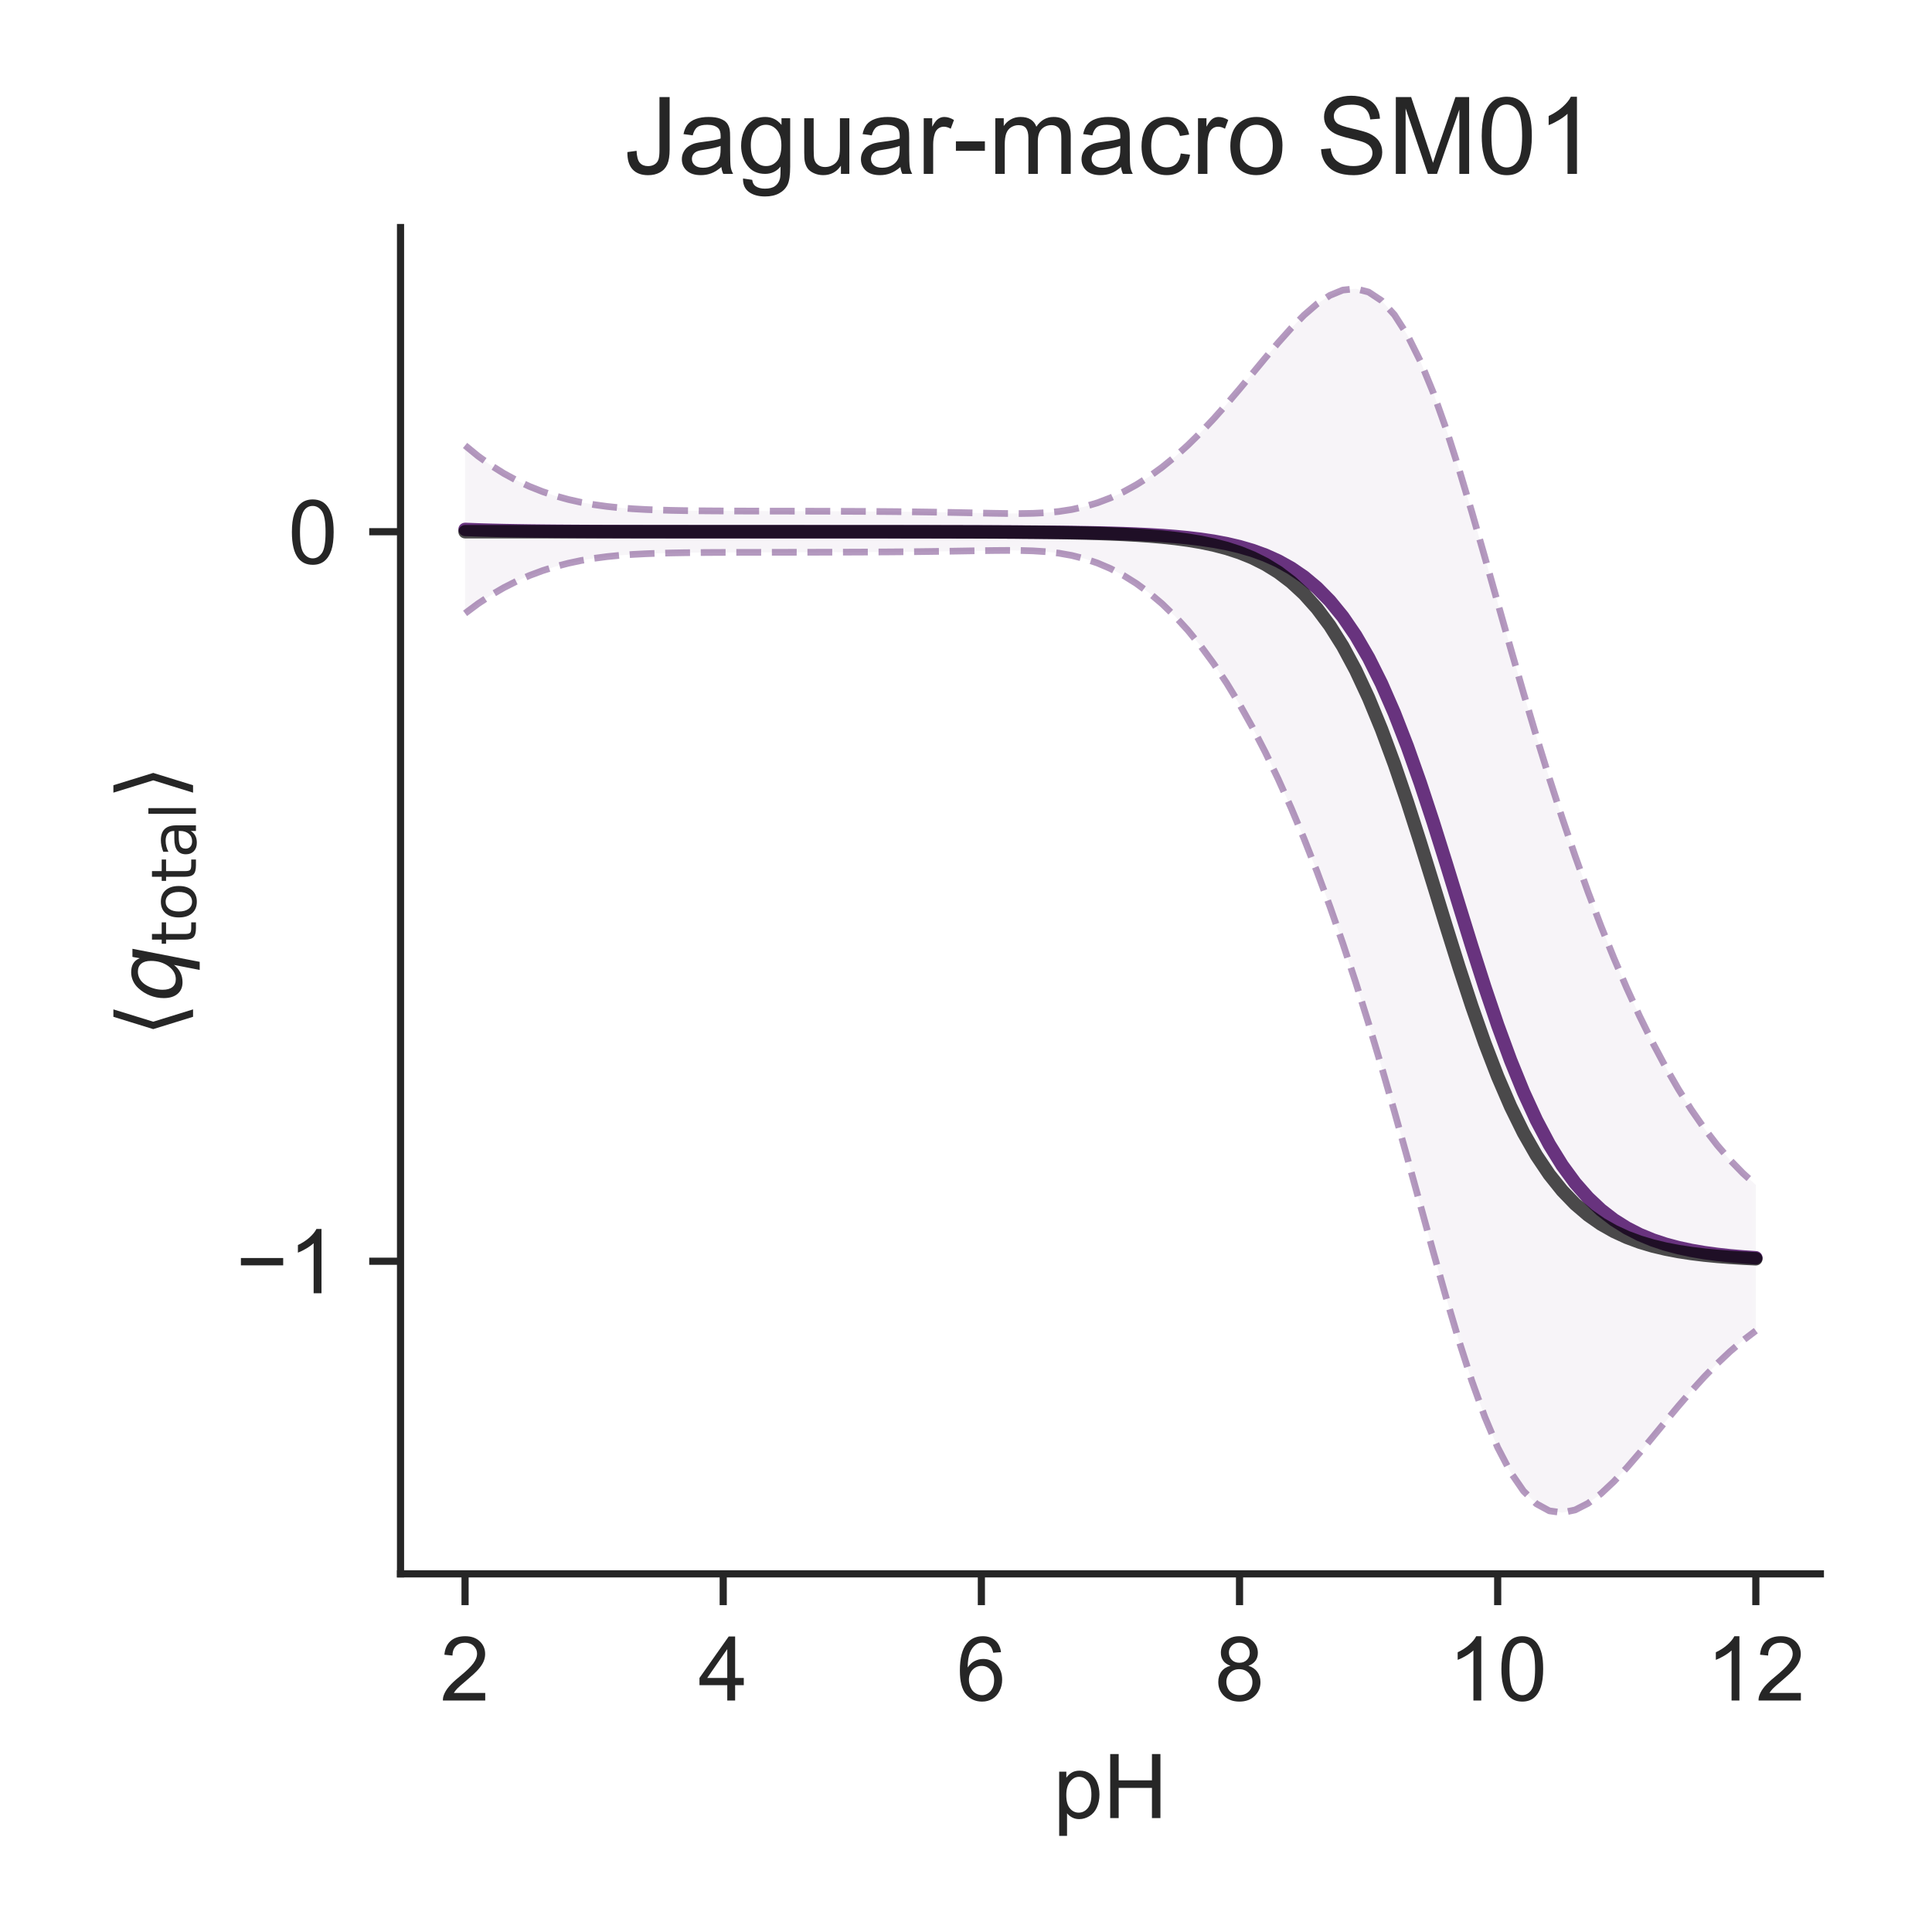 <?xml version="1.0" encoding="utf-8" standalone="no"?>
<!DOCTYPE svg PUBLIC "-//W3C//DTD SVG 1.1//EN"
  "http://www.w3.org/Graphics/SVG/1.1/DTD/svg11.dtd">
<!-- Created with matplotlib (http://matplotlib.org/) -->
<svg height="216pt" version="1.1" viewBox="0 0 216 216" width="216pt" xmlns="http://www.w3.org/2000/svg" xmlns:xlink="http://www.w3.org/1999/xlink">
 <defs>
  <style type="text/css">
*{stroke-linecap:butt;stroke-linejoin:round;}
  </style>
 </defs>
 <g id="figure_1">
  <g id="patch_1">
   <path d="M 0 216 
L 216 216 
L 216 0 
L 0 0 
z
" style="fill:#ffffff;"/>
  </g>
  <g id="axes_1">
   <g id="patch_2">
    <path d="M 44.78 175.96 
L 203.52 175.96 
L 203.52 25.44 
L 44.78 25.44 
z
" style="fill:#ffffff;"/>
   </g>
   <g id="matplotlib.axis_1">
    <g id="xtick_1">
     <g id="line2d_1">
      <defs>
       <path d="M 0 0 
L 0 3.5 
" id="md6d04e0b3d" style="stroke:#262626;stroke-width:0.8;"/>
      </defs>
      <g>
       <use style="fill:#262626;stroke:#262626;stroke-width:0.8;" x="51.995" xlink:href="#md6d04e0b3d" y="175.96"/>
      </g>
     </g>
     <g id="text_1">
      <!-- 2 -->
      <defs>
       <path d="M 50.344 8.453 
L 50.344 0 
L 3.031 0 
Q 2.938 3.172 4.047 6.109 
Q 5.859 10.938 9.828 15.625 
Q 13.812 20.312 21.344 26.469 
Q 33.016 36.031 37.109 41.625 
Q 41.219 47.219 41.219 52.203 
Q 41.219 57.422 37.469 61 
Q 33.734 64.594 27.734 64.594 
Q 21.391 64.594 17.578 60.781 
Q 13.766 56.984 13.719 50.25 
L 4.688 51.172 
Q 5.609 61.281 11.656 66.578 
Q 17.719 71.875 27.938 71.875 
Q 38.234 71.875 44.234 66.156 
Q 50.25 60.453 50.25 52 
Q 50.25 47.703 48.484 43.547 
Q 46.734 39.406 42.656 34.812 
Q 38.578 30.219 29.109 22.219 
Q 21.188 15.578 18.938 13.203 
Q 16.703 10.844 15.234 8.453 
z
" id="ArialMT-32"/>
      </defs>
      <g style="fill:#262626;" transform="translate(49.215 190.118)scale(0.1 -0.1)">
       <use xlink:href="#ArialMT-32"/>
      </g>
     </g>
    </g>
    <g id="xtick_2">
     <g id="line2d_2">
      <g>
       <use style="fill:#262626;stroke:#262626;stroke-width:0.8;" x="80.857" xlink:href="#md6d04e0b3d" y="175.96"/>
      </g>
     </g>
     <g id="text_2">
      <!-- 4 -->
      <defs>
       <path d="M 32.328 0 
L 32.328 17.141 
L 1.266 17.141 
L 1.266 25.203 
L 33.938 71.578 
L 41.109 71.578 
L 41.109 25.203 
L 50.781 25.203 
L 50.781 17.141 
L 41.109 17.141 
L 41.109 0 
z
M 32.328 25.203 
L 32.328 57.469 
L 9.906 25.203 
z
" id="ArialMT-34"/>
      </defs>
      <g style="fill:#262626;" transform="translate(78.077 190.118)scale(0.1 -0.1)">
       <use xlink:href="#ArialMT-34"/>
      </g>
     </g>
    </g>
    <g id="xtick_3">
     <g id="line2d_3">
      <g>
       <use style="fill:#262626;stroke:#262626;stroke-width:0.8;" x="109.719" xlink:href="#md6d04e0b3d" y="175.96"/>
      </g>
     </g>
     <g id="text_3">
      <!-- 6 -->
      <defs>
       <path d="M 49.75 54.047 
L 41.016 53.375 
Q 39.844 58.547 37.703 60.891 
Q 34.125 64.656 28.906 64.656 
Q 24.703 64.656 21.531 62.312 
Q 17.391 59.281 14.984 53.469 
Q 12.594 47.656 12.5 36.922 
Q 15.672 41.75 20.266 44.094 
Q 24.859 46.438 29.891 46.438 
Q 38.672 46.438 44.844 39.969 
Q 51.031 33.5 51.031 23.25 
Q 51.031 16.5 48.125 10.719 
Q 45.219 4.938 40.141 1.859 
Q 35.062 -1.219 28.609 -1.219 
Q 17.625 -1.219 10.688 6.859 
Q 3.766 14.938 3.766 33.5 
Q 3.766 54.25 11.422 63.672 
Q 18.109 71.875 29.438 71.875 
Q 37.891 71.875 43.281 67.141 
Q 48.688 62.406 49.75 54.047 
z
M 13.875 23.188 
Q 13.875 18.656 15.797 14.5 
Q 17.719 10.359 21.188 8.172 
Q 24.656 6 28.469 6 
Q 34.031 6 38.031 10.484 
Q 42.047 14.984 42.047 22.703 
Q 42.047 30.125 38.078 34.391 
Q 34.125 38.672 28.125 38.672 
Q 22.172 38.672 18.016 34.391 
Q 13.875 30.125 13.875 23.188 
z
" id="ArialMT-36"/>
      </defs>
      <g style="fill:#262626;" transform="translate(106.939 190.118)scale(0.1 -0.1)">
       <use xlink:href="#ArialMT-36"/>
      </g>
     </g>
    </g>
    <g id="xtick_4">
     <g id="line2d_4">
      <g>
       <use style="fill:#262626;stroke:#262626;stroke-width:0.8;" x="138.581" xlink:href="#md6d04e0b3d" y="175.96"/>
      </g>
     </g>
     <g id="text_4">
      <!-- 8 -->
      <defs>
       <path d="M 17.672 38.812 
Q 12.203 40.828 9.562 44.531 
Q 6.938 48.25 6.938 53.422 
Q 6.938 61.234 12.547 66.547 
Q 18.172 71.875 27.484 71.875 
Q 36.859 71.875 42.578 66.422 
Q 48.297 60.984 48.297 53.172 
Q 48.297 48.188 45.672 44.5 
Q 43.062 40.828 37.75 38.812 
Q 44.344 36.672 47.781 31.875 
Q 51.219 27.094 51.219 20.453 
Q 51.219 11.281 44.719 5.031 
Q 38.234 -1.219 27.641 -1.219 
Q 17.047 -1.219 10.547 5.047 
Q 4.047 11.328 4.047 20.703 
Q 4.047 27.688 7.594 32.391 
Q 11.141 37.109 17.672 38.812 
z
M 15.922 53.719 
Q 15.922 48.641 19.188 45.406 
Q 22.469 42.188 27.688 42.188 
Q 32.766 42.188 36.016 45.375 
Q 39.266 48.578 39.266 53.219 
Q 39.266 58.062 35.906 61.359 
Q 32.562 64.656 27.594 64.656 
Q 22.562 64.656 19.234 61.422 
Q 15.922 58.203 15.922 53.719 
z
M 13.094 20.656 
Q 13.094 16.891 14.875 13.375 
Q 16.656 9.859 20.172 7.922 
Q 23.688 6 27.734 6 
Q 34.031 6 38.125 10.047 
Q 42.234 14.109 42.234 20.359 
Q 42.234 26.703 38.016 30.859 
Q 33.797 35.016 27.438 35.016 
Q 21.234 35.016 17.156 30.906 
Q 13.094 26.812 13.094 20.656 
z
" id="ArialMT-38"/>
      </defs>
      <g style="fill:#262626;" transform="translate(135.8 190.118)scale(0.1 -0.1)">
       <use xlink:href="#ArialMT-38"/>
      </g>
     </g>
    </g>
    <g id="xtick_5">
     <g id="line2d_5">
      <g>
       <use style="fill:#262626;stroke:#262626;stroke-width:0.8;" x="167.443" xlink:href="#md6d04e0b3d" y="175.96"/>
      </g>
     </g>
     <g id="text_5">
      <!-- 10 -->
      <defs>
       <path d="M 37.25 0 
L 28.469 0 
L 28.469 56 
Q 25.297 52.984 20.141 49.953 
Q 14.984 46.922 10.891 45.406 
L 10.891 53.906 
Q 18.266 57.375 23.781 62.297 
Q 29.297 67.234 31.594 71.875 
L 37.25 71.875 
z
" id="ArialMT-31"/>
       <path d="M 4.156 35.297 
Q 4.156 48 6.766 55.734 
Q 9.375 63.484 14.516 67.672 
Q 19.672 71.875 27.484 71.875 
Q 33.25 71.875 37.594 69.547 
Q 41.938 67.234 44.766 62.859 
Q 47.609 58.5 49.219 52.219 
Q 50.828 45.953 50.828 35.297 
Q 50.828 22.703 48.234 14.969 
Q 45.656 7.234 40.5 3 
Q 35.359 -1.219 27.484 -1.219 
Q 17.141 -1.219 11.234 6.203 
Q 4.156 15.141 4.156 35.297 
z
M 13.188 35.297 
Q 13.188 17.672 17.312 11.828 
Q 21.438 6 27.484 6 
Q 33.547 6 37.672 11.859 
Q 41.797 17.719 41.797 35.297 
Q 41.797 52.984 37.672 58.781 
Q 33.547 64.594 27.391 64.594 
Q 21.344 64.594 17.719 59.469 
Q 13.188 52.938 13.188 35.297 
z
" id="ArialMT-30"/>
      </defs>
      <g style="fill:#262626;" transform="translate(161.882 190.118)scale(0.1 -0.1)">
       <use xlink:href="#ArialMT-31"/>
       <use x="55.615" xlink:href="#ArialMT-30"/>
      </g>
     </g>
    </g>
    <g id="xtick_6">
     <g id="line2d_6">
      <g>
       <use style="fill:#262626;stroke:#262626;stroke-width:0.8;" x="196.305" xlink:href="#md6d04e0b3d" y="175.96"/>
      </g>
     </g>
     <g id="text_6">
      <!-- 12 -->
      <g style="fill:#262626;" transform="translate(190.744 190.118)scale(0.1 -0.1)">
       <use xlink:href="#ArialMT-31"/>
       <use x="55.615" xlink:href="#ArialMT-32"/>
      </g>
     </g>
    </g>
    <g id="text_7">
     <!-- pH -->
     <defs>
      <path d="M 6.594 -19.875 
L 6.594 51.859 
L 14.594 51.859 
L 14.594 45.125 
Q 17.438 49.078 21 51.047 
Q 24.562 53.031 29.641 53.031 
Q 36.281 53.031 41.359 49.609 
Q 46.438 46.188 49.016 39.953 
Q 51.609 33.734 51.609 26.312 
Q 51.609 18.359 48.75 11.984 
Q 45.906 5.609 40.453 2.219 
Q 35.016 -1.172 29 -1.172 
Q 24.609 -1.172 21.109 0.688 
Q 17.625 2.547 15.375 5.375 
L 15.375 -19.875 
z
M 14.547 25.641 
Q 14.547 15.625 18.594 10.844 
Q 22.656 6.062 28.422 6.062 
Q 34.281 6.062 38.453 11.016 
Q 42.625 15.969 42.625 26.375 
Q 42.625 36.281 38.547 41.203 
Q 34.469 46.141 28.812 46.141 
Q 23.188 46.141 18.859 40.891 
Q 14.547 35.641 14.547 25.641 
z
" id="ArialMT-70"/>
      <path d="M 8.016 0 
L 8.016 71.578 
L 17.484 71.578 
L 17.484 42.188 
L 54.688 42.188 
L 54.688 71.578 
L 64.156 71.578 
L 64.156 0 
L 54.688 0 
L 54.688 33.734 
L 17.484 33.734 
L 17.484 0 
z
" id="ArialMT-48"/>
     </defs>
     <g style="fill:#262626;" transform="translate(117.759 203.263)scale(0.1 -0.1)">
      <use xlink:href="#ArialMT-70"/>
      <use x="55.615" xlink:href="#ArialMT-48"/>
     </g>
    </g>
   </g>
   <g id="matplotlib.axis_2">
    <g id="ytick_1">
     <g id="line2d_7">
      <defs>
       <path d="M 0 0 
L -3.5 0 
" id="meb7ba3a9c4" style="stroke:#262626;stroke-width:0.8;"/>
      </defs>
      <g>
       <use style="fill:#262626;stroke:#262626;stroke-width:0.8;" x="44.78" xlink:href="#meb7ba3a9c4" y="141.01"/>
      </g>
     </g>
     <g id="text_8">
      <!-- −1 -->
      <defs>
       <path d="M 52.828 31.203 
L 5.562 31.203 
L 5.562 39.406 
L 52.828 39.406 
z
" id="ArialMT-2212"/>
      </defs>
      <g style="fill:#262626;" transform="translate(26.378 144.589)scale(0.1 -0.1)">
       <use xlink:href="#ArialMT-2212"/>
       <use x="58.398" xlink:href="#ArialMT-31"/>
      </g>
     </g>
    </g>
    <g id="ytick_2">
     <g id="line2d_8">
      <g>
       <use style="fill:#262626;stroke:#262626;stroke-width:0.8;" x="44.78" xlink:href="#meb7ba3a9c4" y="59.447"/>
      </g>
     </g>
     <g id="text_9">
      <!-- 0 -->
      <g style="fill:#262626;" transform="translate(32.219 63.025)scale(0.1 -0.1)">
       <use xlink:href="#ArialMT-30"/>
      </g>
     </g>
    </g>
    <g id="text_10">
     <!-- $\langle q_\mathsf{total} \rangle$ -->
     <defs>
      <path d="M 8.938 31.344 
L 22.703 75.875 
L 31 75.875 
L 17.234 31.344 
L 31 -13.188 
L 22.703 -13.188 
z
" id="DejaVuSans-27e8"/>
      <path d="M 41.703 8.203 
Q 38.094 3.469 33.172 1.016 
Q 28.266 -1.422 22.312 -1.422 
Q 14.016 -1.422 9.297 4.172 
Q 4.594 9.766 4.594 19.578 
Q 4.594 27.484 7.5 34.859 
Q 10.406 42.234 15.828 48.094 
Q 19.344 51.906 23.906 53.953 
Q 28.469 56 33.5 56 
Q 39.547 56 43.453 53.609 
Q 47.359 51.219 49.125 46.391 
L 50.688 54.594 
L 59.719 54.594 
L 45.125 -20.609 
L 36.078 -20.609 
z
M 13.922 20.906 
Q 13.922 13.672 16.938 9.891 
Q 19.969 6.109 25.688 6.109 
Q 34.188 6.109 40.188 14.234 
Q 46.188 22.359 46.188 33.984 
Q 46.188 41.016 43.078 44.75 
Q 39.984 48.484 34.188 48.484 
Q 29.938 48.484 26.312 46.5 
Q 22.703 44.531 20.016 40.719 
Q 17.188 36.719 15.547 31.344 
Q 13.922 25.984 13.922 20.906 
z
" id="DejaVuSans-Oblique-71"/>
      <path d="M 18.312 70.219 
L 18.312 54.688 
L 36.812 54.688 
L 36.812 47.703 
L 18.312 47.703 
L 18.312 18.016 
Q 18.312 11.328 20.141 9.422 
Q 21.969 7.516 27.594 7.516 
L 36.812 7.516 
L 36.812 0 
L 27.594 0 
Q 17.188 0 13.234 3.875 
Q 9.281 7.766 9.281 18.016 
L 9.281 47.703 
L 2.688 47.703 
L 2.688 54.688 
L 9.281 54.688 
L 9.281 70.219 
z
" id="DejaVuSans-74"/>
      <path d="M 30.609 48.391 
Q 23.391 48.391 19.188 42.75 
Q 14.984 37.109 14.984 27.297 
Q 14.984 17.484 19.156 11.844 
Q 23.344 6.203 30.609 6.203 
Q 37.797 6.203 41.984 11.859 
Q 46.188 17.531 46.188 27.297 
Q 46.188 37.016 41.984 42.703 
Q 37.797 48.391 30.609 48.391 
z
M 30.609 56 
Q 42.328 56 49.016 48.375 
Q 55.719 40.766 55.719 27.297 
Q 55.719 13.875 49.016 6.219 
Q 42.328 -1.422 30.609 -1.422 
Q 18.844 -1.422 12.172 6.219 
Q 5.516 13.875 5.516 27.297 
Q 5.516 40.766 12.172 48.375 
Q 18.844 56 30.609 56 
z
" id="DejaVuSans-6f"/>
      <path d="M 34.281 27.484 
Q 23.391 27.484 19.188 25 
Q 14.984 22.516 14.984 16.5 
Q 14.984 11.719 18.141 8.906 
Q 21.297 6.109 26.703 6.109 
Q 34.188 6.109 38.703 11.406 
Q 43.219 16.703 43.219 25.484 
L 43.219 27.484 
z
M 52.203 31.203 
L 52.203 0 
L 43.219 0 
L 43.219 8.297 
Q 40.141 3.328 35.547 0.953 
Q 30.953 -1.422 24.312 -1.422 
Q 15.922 -1.422 10.953 3.297 
Q 6 8.016 6 15.922 
Q 6 25.141 12.172 29.828 
Q 18.359 34.516 30.609 34.516 
L 43.219 34.516 
L 43.219 35.406 
Q 43.219 41.609 39.141 45 
Q 35.062 48.391 27.688 48.391 
Q 23 48.391 18.547 47.266 
Q 14.109 46.141 10.016 43.891 
L 10.016 52.203 
Q 14.938 54.109 19.578 55.047 
Q 24.219 56 28.609 56 
Q 40.484 56 46.344 49.844 
Q 52.203 43.703 52.203 31.203 
z
" id="DejaVuSans-61"/>
      <path d="M 9.422 75.984 
L 18.406 75.984 
L 18.406 0 
L 9.422 0 
z
" id="DejaVuSans-6c"/>
      <path d="M 30.078 31.344 
L 16.312 -13.188 
L 8.016 -13.188 
L 21.781 31.344 
L 8.016 75.875 
L 16.312 75.875 
z
" id="DejaVuSans-27e9"/>
     </defs>
     <g style="fill:#262626;" transform="translate(20.278 115.95)rotate(-90)scale(0.1 -0.1)">
      <use transform="translate(0 0.125)" xlink:href="#DejaVuSans-27e8"/>
      <use transform="translate(39.014 0.125)" xlink:href="#DejaVuSans-Oblique-71"/>
      <use transform="translate(102.49 -16.281)scale(0.7)" xlink:href="#DejaVuSans-74"/>
      <use transform="translate(129.937 -16.281)scale(0.7)" xlink:href="#DejaVuSans-6f"/>
      <use transform="translate(172.764 -16.281)scale(0.7)" xlink:href="#DejaVuSans-74"/>
      <use transform="translate(200.21 -16.281)scale(0.7)" xlink:href="#DejaVuSans-61"/>
      <use transform="translate(243.105 -16.281)scale(0.7)" xlink:href="#DejaVuSans-6c"/>
      <use transform="translate(265.288 0.125)" xlink:href="#DejaVuSans-27e9"/>
     </g>
    </g>
   </g>
   <g id="PolyCollection_1">
    <defs>
     <path d="M 51.995 -166.198 
L 51.995 -147.426 
L 53.439 -148.502 
L 54.882 -149.458 
L 56.325 -150.298 
L 57.768 -151.03 
L 59.211 -151.662 
L 60.654 -152.201 
L 62.097 -152.655 
L 63.54 -153.031 
L 64.983 -153.338 
L 66.426 -153.581 
L 67.869 -153.77 
L 69.313 -153.913 
L 70.756 -154.017 
L 72.199 -154.092 
L 73.642 -154.145 
L 75.085 -154.18 
L 76.528 -154.205 
L 77.971 -154.221 
L 79.414 -154.232 
L 80.857 -154.239 
L 82.3 -154.244 
L 83.743 -154.247 
L 85.187 -154.25 
L 86.63 -154.252 
L 88.073 -154.255 
L 89.516 -154.257 
L 90.959 -154.26 
L 92.402 -154.264 
L 93.845 -154.268 
L 95.288 -154.274 
L 96.731 -154.28 
L 98.174 -154.289 
L 99.617 -154.298 
L 101.061 -154.311 
L 102.504 -154.325 
L 103.947 -154.343 
L 105.39 -154.363 
L 106.833 -154.385 
L 108.276 -154.409 
L 109.719 -154.433 
L 111.162 -154.453 
L 112.605 -154.464 
L 114.048 -154.455 
L 115.491 -154.414 
L 116.935 -154.321 
L 118.378 -154.157 
L 119.821 -153.901 
L 121.264 -153.536 
L 122.707 -153.05 
L 124.15 -152.433 
L 125.593 -151.677 
L 127.036 -150.774 
L 128.479 -149.717 
L 129.922 -148.496 
L 131.365 -147.103 
L 132.809 -145.527 
L 134.252 -143.761 
L 135.695 -141.799 
L 137.138 -139.634 
L 138.581 -137.262 
L 140.024 -134.682 
L 141.467 -131.891 
L 142.91 -128.888 
L 144.353 -125.668 
L 145.796 -122.228 
L 147.239 -118.564 
L 148.683 -114.669 
L 150.126 -110.538 
L 151.569 -106.17 
L 153.012 -101.567 
L 154.455 -96.743 
L 155.898 -91.726 
L 157.341 -86.56 
L 158.784 -81.313 
L 160.227 -76.077 
L 161.67 -70.962 
L 163.113 -66.094 
L 164.557 -61.599 
L 166 -57.593 
L 167.443 -54.171 
L 168.886 -51.397 
L 170.329 -49.299 
L 171.772 -47.874 
L 173.215 -47.087 
L 174.658 -46.882 
L 176.101 -47.187 
L 177.544 -47.923 
L 178.987 -49.007 
L 180.431 -50.359 
L 181.874 -51.905 
L 183.317 -53.577 
L 184.76 -55.317 
L 186.203 -57.073 
L 187.646 -58.804 
L 189.089 -60.475 
L 190.532 -62.06 
L 191.975 -63.539 
L 193.418 -64.898 
L 194.861 -66.129 
L 196.305 -67.229 
L 196.305 -83.527 
L 196.305 -83.527 
L 194.861 -84.827 
L 193.418 -86.309 
L 191.975 -87.983 
L 190.532 -89.857 
L 189.089 -91.936 
L 187.646 -94.225 
L 186.203 -96.727 
L 184.76 -99.444 
L 183.317 -102.376 
L 181.874 -105.525 
L 180.431 -108.891 
L 178.987 -112.474 
L 177.544 -116.277 
L 176.101 -120.299 
L 174.658 -124.542 
L 173.215 -129.001 
L 171.772 -133.666 
L 170.329 -138.517 
L 168.886 -143.517 
L 167.443 -148.612 
L 166 -153.721 
L 164.557 -158.747 
L 163.113 -163.571 
L 161.67 -168.072 
L 160.227 -172.131 
L 158.784 -175.649 
L 157.341 -178.552 
L 155.898 -180.802 
L 154.455 -182.392 
L 153.012 -183.348 
L 151.569 -183.718 
L 150.126 -183.569 
L 148.683 -182.976 
L 147.239 -182.017 
L 145.796 -180.769 
L 144.353 -179.305 
L 142.91 -177.691 
L 141.467 -175.987 
L 140.024 -174.244 
L 138.581 -172.506 
L 137.138 -170.81 
L 135.695 -169.186 
L 134.252 -167.655 
L 132.809 -166.234 
L 131.365 -164.934 
L 129.922 -163.759 
L 128.479 -162.712 
L 127.036 -161.794 
L 125.593 -161.002 
L 124.15 -160.334 
L 122.707 -159.787 
L 121.264 -159.356 
L 119.821 -159.035 
L 118.378 -158.814 
L 116.935 -158.678 
L 115.491 -158.608 
L 114.048 -158.584 
L 112.605 -158.589 
L 111.162 -158.611 
L 109.719 -158.64 
L 108.276 -158.671 
L 106.833 -158.7 
L 105.39 -158.727 
L 103.947 -158.751 
L 102.504 -158.771 
L 101.061 -158.788 
L 99.617 -158.802 
L 98.174 -158.813 
L 96.731 -158.823 
L 95.288 -158.83 
L 93.845 -158.837 
L 92.402 -158.842 
L 90.959 -158.846 
L 89.516 -158.849 
L 88.073 -158.853 
L 86.63 -158.856 
L 85.187 -158.859 
L 83.743 -158.862 
L 82.3 -158.867 
L 80.857 -158.873 
L 79.414 -158.882 
L 77.971 -158.894 
L 76.528 -158.912 
L 75.085 -158.939 
L 73.642 -158.979 
L 72.199 -159.035 
L 70.756 -159.115 
L 69.313 -159.227 
L 67.869 -159.378 
L 66.426 -159.577 
L 64.983 -159.834 
L 63.54 -160.158 
L 62.097 -160.556 
L 60.654 -161.037 
L 59.211 -161.609 
L 57.768 -162.283 
L 56.325 -163.069 
L 54.882 -163.976 
L 53.439 -165.016 
L 51.995 -166.198 
z
" id="m70a666be09" style="stroke:#ffffff;stroke-opacity:0.05;"/>
    </defs>
    <g clip-path="url(#p3d9804b13c)">
     <use style="fill:#591e71;fill-opacity:0.05;stroke:#ffffff;stroke-opacity:0.05;" x="0" xlink:href="#m70a666be09" y="216"/>
    </g>
   </g>
   <g id="line2d_9">
    <path clip-path="url(#p3d9804b13c)" d="M 51.995 59.188 
L 53.439 59.241 
L 54.882 59.283 
L 56.325 59.317 
L 57.768 59.343 
L 59.211 59.365 
L 60.654 59.381 
L 62.097 59.395 
L 63.54 59.405 
L 64.983 59.414 
L 66.426 59.421 
L 67.869 59.426 
L 69.313 59.43 
L 70.756 59.434 
L 72.199 59.436 
L 73.642 59.438 
L 75.085 59.44 
L 76.528 59.441 
L 77.971 59.443 
L 79.414 59.443 
L 80.857 59.444 
L 82.3 59.445 
L 83.743 59.445 
L 85.187 59.446 
L 86.63 59.446 
L 88.073 59.446 
L 89.516 59.447 
L 90.959 59.447 
L 92.402 59.447 
L 93.845 59.448 
L 95.288 59.448 
L 96.731 59.448 
L 98.174 59.449 
L 99.617 59.45 
L 101.061 59.451 
L 102.504 59.452 
L 103.947 59.453 
L 105.39 59.455 
L 106.833 59.457 
L 108.276 59.46 
L 109.719 59.464 
L 111.162 59.468 
L 112.605 59.474 
L 114.048 59.48 
L 115.491 59.489 
L 116.935 59.5 
L 118.378 59.514 
L 119.821 59.532 
L 121.264 59.554 
L 122.707 59.582 
L 124.15 59.617 
L 125.593 59.66 
L 127.036 59.716 
L 128.479 59.785 
L 129.922 59.872 
L 131.365 59.982 
L 132.809 60.119 
L 134.252 60.292 
L 135.695 60.508 
L 137.138 60.778 
L 138.581 61.116 
L 140.024 61.537 
L 141.467 62.061 
L 142.91 62.711 
L 144.353 63.514 
L 145.796 64.501 
L 147.239 65.71 
L 148.683 67.178 
L 150.126 68.946 
L 151.569 71.056 
L 153.012 73.543 
L 154.455 76.432 
L 155.898 79.736 
L 157.341 83.444 
L 158.784 87.519 
L 160.227 91.896 
L 161.67 96.483 
L 163.113 101.167 
L 164.557 105.827 
L 166 110.343 
L 167.443 114.608 
L 168.886 118.543 
L 170.329 122.092 
L 171.772 125.23 
L 173.215 127.956 
L 174.658 130.288 
L 176.101 132.257 
L 177.544 133.9 
L 178.987 135.26 
L 180.431 136.375 
L 181.874 137.285 
L 183.317 138.023 
L 184.76 138.62 
L 186.203 139.1 
L 187.646 139.485 
L 189.089 139.794 
L 190.532 140.042 
L 191.975 140.239 
L 193.418 140.397 
L 194.861 140.522 
L 196.305 140.622 
" style="fill:none;opacity:0.9;stroke:#591e71;stroke-linecap:round;stroke-width:1.5;"/>
   </g>
   <g id="line2d_10">
    <path clip-path="url(#p3d9804b13c)" d="M 51.995 59.447 
L 53.439 59.447 
L 54.882 59.447 
L 56.325 59.447 
L 57.768 59.447 
L 59.211 59.447 
L 60.654 59.447 
L 62.097 59.447 
L 63.54 59.447 
L 64.983 59.447 
L 66.426 59.447 
L 67.869 59.447 
L 69.313 59.447 
L 70.756 59.447 
L 72.199 59.447 
L 73.642 59.447 
L 75.085 59.447 
L 76.528 59.447 
L 77.971 59.447 
L 79.414 59.447 
L 80.857 59.447 
L 82.3 59.447 
L 83.743 59.447 
L 85.187 59.447 
L 86.63 59.447 
L 88.073 59.447 
L 89.516 59.447 
L 90.959 59.448 
L 92.402 59.448 
L 93.845 59.448 
L 95.288 59.449 
L 96.731 59.45 
L 98.174 59.45 
L 99.617 59.451 
L 101.061 59.453 
L 102.504 59.454 
L 103.947 59.456 
L 105.39 59.459 
L 106.833 59.462 
L 108.276 59.466 
L 109.719 59.471 
L 111.162 59.477 
L 112.605 59.485 
L 114.048 59.495 
L 115.491 59.507 
L 116.935 59.523 
L 118.378 59.542 
L 119.821 59.567 
L 121.264 59.598 
L 122.707 59.637 
L 124.15 59.687 
L 125.593 59.748 
L 127.036 59.826 
L 128.479 59.924 
L 129.922 60.047 
L 131.365 60.201 
L 132.809 60.394 
L 134.252 60.635 
L 135.695 60.938 
L 137.138 61.315 
L 138.581 61.785 
L 140.024 62.368 
L 141.467 63.091 
L 142.91 63.982 
L 144.353 65.076 
L 145.796 66.409 
L 147.239 68.022 
L 148.683 69.956 
L 150.126 72.25 
L 151.569 74.936 
L 153.012 78.033 
L 154.455 81.541 
L 155.898 85.439 
L 157.341 89.675 
L 158.784 94.17 
L 160.227 98.821 
L 161.67 103.508 
L 163.113 108.11 
L 164.557 112.512 
L 166 116.621 
L 167.443 120.368 
L 168.886 123.713 
L 170.329 126.644 
L 171.772 129.17 
L 173.215 131.316 
L 174.658 133.117 
L 176.101 134.613 
L 177.544 135.845 
L 178.987 136.853 
L 180.431 137.673 
L 181.874 138.337 
L 183.317 138.873 
L 184.76 139.303 
L 186.203 139.648 
L 187.646 139.925 
L 189.089 140.146 
L 190.532 140.322 
L 191.975 140.463 
L 193.418 140.575 
L 194.861 140.664 
L 196.305 140.735 
" style="fill:none;opacity:0.7;stroke:#000000;stroke-linecap:round;stroke-width:1.5;"/>
   </g>
   <g id="line2d_11">
    <path clip-path="url(#p3d9804b13c)" d="M 51.995 49.802 
L 53.439 50.984 
L 54.882 52.024 
L 56.325 52.931 
L 57.768 53.717 
L 59.211 54.391 
L 60.654 54.963 
L 62.097 55.444 
L 63.54 55.842 
L 64.983 56.166 
L 66.426 56.423 
L 67.869 56.622 
L 69.313 56.773 
L 70.756 56.885 
L 72.199 56.965 
L 73.642 57.021 
L 75.085 57.061 
L 76.528 57.088 
L 77.971 57.106 
L 79.414 57.118 
L 80.857 57.127 
L 82.3 57.133 
L 83.743 57.138 
L 85.187 57.141 
L 86.63 57.144 
L 88.073 57.147 
L 89.516 57.151 
L 90.959 57.154 
L 92.402 57.158 
L 93.845 57.163 
L 95.288 57.17 
L 96.731 57.177 
L 98.174 57.187 
L 99.617 57.198 
L 101.061 57.212 
L 102.504 57.229 
L 103.947 57.249 
L 105.39 57.273 
L 106.833 57.3 
L 108.276 57.329 
L 109.719 57.36 
L 111.162 57.389 
L 112.605 57.411 
L 114.048 57.416 
L 115.491 57.392 
L 116.935 57.322 
L 118.378 57.186 
L 119.821 56.965 
L 121.264 56.644 
L 122.707 56.213 
L 124.15 55.666 
L 125.593 54.998 
L 127.036 54.206 
L 128.479 53.288 
L 129.922 52.241 
L 131.365 51.066 
L 132.809 49.766 
L 134.252 48.345 
L 135.695 46.814 
L 137.138 45.19 
L 138.581 43.494 
L 140.024 41.756 
L 141.467 40.013 
L 142.91 38.309 
L 144.353 36.695 
L 145.796 35.231 
L 147.239 33.983 
L 148.683 33.024 
L 150.126 32.431 
L 151.569 32.282 
L 153.012 32.652 
L 154.455 33.608 
L 155.898 35.198 
L 157.341 37.448 
L 158.784 40.351 
L 160.227 43.869 
L 161.67 47.928 
L 163.113 52.429 
L 164.557 57.253 
L 166 62.279 
L 167.443 67.388 
L 168.886 72.483 
L 170.329 77.483 
L 171.772 82.334 
L 173.215 86.999 
L 174.658 91.458 
L 176.101 95.701 
L 177.544 99.723 
L 178.987 103.526 
L 180.431 107.109 
L 181.874 110.475 
L 183.317 113.624 
L 184.76 116.556 
L 186.203 119.273 
L 187.646 121.775 
L 189.089 124.064 
L 190.532 126.143 
L 191.975 128.017 
L 193.418 129.691 
L 194.861 131.173 
L 196.305 132.473 
" style="fill:none;opacity:0.45;stroke:#591e71;stroke-dasharray:2.775,1.2;stroke-dashoffset:0;stroke-width:0.75;"/>
   </g>
   <g id="line2d_12">
    <path clip-path="url(#p3d9804b13c)" d="M 51.995 68.574 
L 53.439 67.498 
L 54.882 66.542 
L 56.325 65.702 
L 57.768 64.97 
L 59.211 64.338 
L 60.654 63.799 
L 62.097 63.345 
L 63.54 62.969 
L 64.983 62.662 
L 66.426 62.419 
L 67.869 62.23 
L 69.313 62.087 
L 70.756 61.983 
L 72.199 61.908 
L 73.642 61.855 
L 75.085 61.82 
L 76.528 61.795 
L 77.971 61.779 
L 79.414 61.768 
L 80.857 61.761 
L 82.3 61.756 
L 83.743 61.753 
L 85.187 61.75 
L 86.63 61.748 
L 88.073 61.745 
L 89.516 61.743 
L 90.959 61.74 
L 92.402 61.736 
L 93.845 61.732 
L 95.288 61.726 
L 96.731 61.72 
L 98.174 61.711 
L 99.617 61.702 
L 101.061 61.689 
L 102.504 61.675 
L 103.947 61.657 
L 105.39 61.637 
L 106.833 61.615 
L 108.276 61.591 
L 109.719 61.567 
L 111.162 61.547 
L 112.605 61.536 
L 114.048 61.545 
L 115.491 61.586 
L 116.935 61.679 
L 118.378 61.843 
L 119.821 62.099 
L 121.264 62.464 
L 122.707 62.95 
L 124.15 63.567 
L 125.593 64.323 
L 127.036 65.226 
L 128.479 66.283 
L 129.922 67.504 
L 131.365 68.897 
L 132.809 70.473 
L 134.252 72.239 
L 135.695 74.201 
L 137.138 76.366 
L 138.581 78.738 
L 140.024 81.318 
L 141.467 84.109 
L 142.91 87.112 
L 144.353 90.332 
L 145.796 93.772 
L 147.239 97.436 
L 148.683 101.331 
L 150.126 105.462 
L 151.569 109.83 
L 153.012 114.433 
L 154.455 119.257 
L 155.898 124.274 
L 157.341 129.44 
L 158.784 134.687 
L 160.227 139.923 
L 161.67 145.038 
L 163.113 149.906 
L 164.557 154.401 
L 166 158.407 
L 167.443 161.829 
L 168.886 164.603 
L 170.329 166.701 
L 171.772 168.126 
L 173.215 168.913 
L 174.658 169.118 
L 176.101 168.813 
L 177.544 168.077 
L 178.987 166.993 
L 180.431 165.641 
L 181.874 164.095 
L 183.317 162.423 
L 184.76 160.683 
L 186.203 158.927 
L 187.646 157.196 
L 189.089 155.525 
L 190.532 153.94 
L 191.975 152.461 
L 193.418 151.102 
L 194.861 149.871 
L 196.305 148.771 
" style="fill:none;opacity:0.45;stroke:#591e71;stroke-dasharray:2.775,1.2;stroke-dashoffset:0;stroke-width:0.75;"/>
   </g>
   <g id="patch_3">
    <path d="M 44.78 175.96 
L 44.78 25.44 
" style="fill:none;stroke:#262626;stroke-linecap:square;stroke-linejoin:miter;stroke-width:0.8;"/>
   </g>
   <g id="patch_4">
    <path d="M 44.78 175.96 
L 203.52 175.96 
" style="fill:none;stroke:#262626;stroke-linecap:square;stroke-linejoin:miter;stroke-width:0.8;"/>
   </g>
   <g id="text_11">
    <!-- Jaguar-macro SM01 -->
    <defs>
     <path d="M 2.875 20.312 
L 11.422 21.484 
Q 11.766 13.281 14.5 10.25 
Q 17.234 7.234 22.078 7.234 
Q 25.641 7.234 28.219 8.859 
Q 30.812 10.5 31.781 13.297 
Q 32.766 16.109 32.766 22.266 
L 32.766 71.578 
L 42.234 71.578 
L 42.234 22.797 
Q 42.234 13.812 40.062 8.875 
Q 37.891 3.953 33.172 1.359 
Q 28.469 -1.219 22.125 -1.219 
Q 12.703 -1.219 7.688 4.203 
Q 2.688 9.625 2.875 20.312 
z
" id="ArialMT-4a"/>
     <path d="M 40.438 6.391 
Q 35.547 2.25 31.031 0.531 
Q 26.516 -1.172 21.344 -1.172 
Q 12.797 -1.172 8.203 3 
Q 3.609 7.172 3.609 13.672 
Q 3.609 17.484 5.344 20.625 
Q 7.078 23.781 9.891 25.688 
Q 12.703 27.594 16.219 28.562 
Q 18.797 29.25 24.031 29.891 
Q 34.672 31.156 39.703 32.906 
Q 39.75 34.719 39.75 35.203 
Q 39.75 40.578 37.25 42.781 
Q 33.891 45.75 27.25 45.75 
Q 21.047 45.75 18.094 43.578 
Q 15.141 41.406 13.719 35.891 
L 5.125 37.062 
Q 6.297 42.578 8.984 45.969 
Q 11.672 49.359 16.75 51.188 
Q 21.828 53.031 28.516 53.031 
Q 35.156 53.031 39.297 51.469 
Q 43.453 49.906 45.406 47.531 
Q 47.359 45.172 48.141 41.547 
Q 48.578 39.312 48.578 33.453 
L 48.578 21.734 
Q 48.578 9.469 49.141 6.219 
Q 49.703 2.984 51.375 0 
L 42.188 0 
Q 40.828 2.734 40.438 6.391 
z
M 39.703 26.031 
Q 34.906 24.078 25.344 22.703 
Q 19.922 21.922 17.672 20.938 
Q 15.438 19.969 14.203 18.094 
Q 12.984 16.219 12.984 13.922 
Q 12.984 10.406 15.641 8.062 
Q 18.312 5.719 23.438 5.719 
Q 28.516 5.719 32.469 7.938 
Q 36.422 10.156 38.281 14.016 
Q 39.703 17 39.703 22.797 
z
" id="ArialMT-61"/>
     <path d="M 4.984 -4.297 
L 13.531 -5.562 
Q 14.062 -9.516 16.5 -11.328 
Q 19.781 -13.766 25.438 -13.766 
Q 31.547 -13.766 34.859 -11.328 
Q 38.188 -8.891 39.359 -4.5 
Q 40.047 -1.812 39.984 6.781 
Q 34.234 0 25.641 0 
Q 14.938 0 9.078 7.719 
Q 3.219 15.438 3.219 26.219 
Q 3.219 33.641 5.906 39.906 
Q 8.594 46.188 13.688 49.609 
Q 18.797 53.031 25.688 53.031 
Q 34.859 53.031 40.828 45.609 
L 40.828 51.859 
L 48.922 51.859 
L 48.922 7.031 
Q 48.922 -5.078 46.453 -10.125 
Q 44 -15.188 38.641 -18.109 
Q 33.297 -21.047 25.484 -21.047 
Q 16.219 -21.047 10.5 -16.875 
Q 4.781 -12.703 4.984 -4.297 
z
M 12.25 26.859 
Q 12.25 16.656 16.297 11.969 
Q 20.359 7.281 26.469 7.281 
Q 32.516 7.281 36.609 11.938 
Q 40.719 16.609 40.719 26.562 
Q 40.719 36.078 36.5 40.906 
Q 32.281 45.75 26.312 45.75 
Q 20.453 45.75 16.344 40.984 
Q 12.25 36.234 12.25 26.859 
z
" id="ArialMT-67"/>
     <path d="M 40.578 0 
L 40.578 7.625 
Q 34.516 -1.172 24.125 -1.172 
Q 19.531 -1.172 15.547 0.578 
Q 11.578 2.344 9.641 5 
Q 7.719 7.672 6.938 11.531 
Q 6.391 14.109 6.391 19.734 
L 6.391 51.859 
L 15.188 51.859 
L 15.188 23.094 
Q 15.188 16.219 15.719 13.812 
Q 16.547 10.359 19.234 8.375 
Q 21.922 6.391 25.875 6.391 
Q 29.828 6.391 33.297 8.422 
Q 36.766 10.453 38.203 13.938 
Q 39.656 17.438 39.656 24.078 
L 39.656 51.859 
L 48.438 51.859 
L 48.438 0 
z
" id="ArialMT-75"/>
     <path d="M 6.5 0 
L 6.5 51.859 
L 14.406 51.859 
L 14.406 44 
Q 17.438 49.516 20 51.266 
Q 22.562 53.031 25.641 53.031 
Q 30.078 53.031 34.672 50.203 
L 31.641 42.047 
Q 28.422 43.953 25.203 43.953 
Q 22.312 43.953 20.016 42.219 
Q 17.719 40.484 16.75 37.406 
Q 15.281 32.719 15.281 27.156 
L 15.281 0 
z
" id="ArialMT-72"/>
     <path d="M 3.172 21.484 
L 3.172 30.328 
L 30.172 30.328 
L 30.172 21.484 
z
" id="ArialMT-2d"/>
     <path d="M 6.594 0 
L 6.594 51.859 
L 14.453 51.859 
L 14.453 44.578 
Q 16.891 48.391 20.938 50.703 
Q 25 53.031 30.172 53.031 
Q 35.938 53.031 39.625 50.641 
Q 43.312 48.25 44.828 43.953 
Q 50.984 53.031 60.844 53.031 
Q 68.562 53.031 72.703 48.75 
Q 76.859 44.484 76.859 35.594 
L 76.859 0 
L 68.109 0 
L 68.109 32.672 
Q 68.109 37.938 67.25 40.25 
Q 66.406 42.578 64.156 43.984 
Q 61.922 45.406 58.891 45.406 
Q 53.422 45.406 49.797 41.766 
Q 46.188 38.141 46.188 30.125 
L 46.188 0 
L 37.406 0 
L 37.406 33.688 
Q 37.406 39.547 35.25 42.469 
Q 33.109 45.406 28.219 45.406 
Q 24.516 45.406 21.359 43.453 
Q 18.219 41.5 16.797 37.734 
Q 15.375 33.984 15.375 26.906 
L 15.375 0 
z
" id="ArialMT-6d"/>
     <path d="M 40.438 19 
L 49.078 17.875 
Q 47.656 8.938 41.812 3.875 
Q 35.984 -1.172 27.484 -1.172 
Q 16.844 -1.172 10.375 5.781 
Q 3.906 12.75 3.906 25.734 
Q 3.906 34.125 6.688 40.422 
Q 9.469 46.734 15.156 49.875 
Q 20.844 53.031 27.547 53.031 
Q 35.984 53.031 41.359 48.75 
Q 46.734 44.484 48.25 36.625 
L 39.703 35.297 
Q 38.484 40.531 35.375 43.156 
Q 32.281 45.797 27.875 45.797 
Q 21.234 45.797 17.078 41.031 
Q 12.938 36.281 12.938 25.984 
Q 12.938 15.531 16.938 10.797 
Q 20.953 6.062 27.391 6.062 
Q 32.562 6.062 36.031 9.234 
Q 39.5 12.406 40.438 19 
z
" id="ArialMT-63"/>
     <path d="M 3.328 25.922 
Q 3.328 40.328 11.328 47.266 
Q 18.016 53.031 27.641 53.031 
Q 38.328 53.031 45.109 46.016 
Q 51.906 39.016 51.906 26.656 
Q 51.906 16.656 48.906 10.906 
Q 45.906 5.172 40.156 2 
Q 34.422 -1.172 27.641 -1.172 
Q 16.75 -1.172 10.031 5.812 
Q 3.328 12.797 3.328 25.922 
z
M 12.359 25.922 
Q 12.359 15.969 16.703 11.016 
Q 21.047 6.062 27.641 6.062 
Q 34.188 6.062 38.531 11.031 
Q 42.875 16.016 42.875 26.219 
Q 42.875 35.844 38.5 40.797 
Q 34.125 45.75 27.641 45.75 
Q 21.047 45.75 16.703 40.812 
Q 12.359 35.891 12.359 25.922 
z
" id="ArialMT-6f"/>
     <path id="ArialMT-20"/>
     <path d="M 4.5 23 
L 13.422 23.781 
Q 14.062 18.406 16.375 14.969 
Q 18.703 11.531 23.578 9.406 
Q 28.469 7.281 34.578 7.281 
Q 39.984 7.281 44.141 8.891 
Q 48.297 10.5 50.312 13.297 
Q 52.344 16.109 52.344 19.438 
Q 52.344 22.797 50.391 25.312 
Q 48.438 27.828 43.953 29.547 
Q 41.062 30.672 31.203 33.031 
Q 21.344 35.406 17.391 37.5 
Q 12.25 40.188 9.734 44.156 
Q 7.234 48.141 7.234 53.078 
Q 7.234 58.5 10.297 63.203 
Q 13.375 67.922 19.281 70.359 
Q 25.203 72.797 32.422 72.797 
Q 40.375 72.797 46.453 70.234 
Q 52.547 67.672 55.812 62.688 
Q 59.078 57.719 59.328 51.422 
L 50.25 50.734 
Q 49.516 57.516 45.281 60.984 
Q 41.062 64.453 32.812 64.453 
Q 24.219 64.453 20.281 61.297 
Q 16.359 58.156 16.359 53.719 
Q 16.359 49.859 19.141 47.359 
Q 21.875 44.875 33.422 42.266 
Q 44.969 39.656 49.266 37.703 
Q 55.516 34.812 58.484 30.391 
Q 61.469 25.984 61.469 20.219 
Q 61.469 14.5 58.203 9.438 
Q 54.938 4.391 48.797 1.578 
Q 42.672 -1.219 35.016 -1.219 
Q 25.297 -1.219 18.719 1.609 
Q 12.156 4.438 8.422 10.125 
Q 4.688 15.828 4.5 23 
z
" id="ArialMT-53"/>
     <path d="M 7.422 0 
L 7.422 71.578 
L 21.688 71.578 
L 38.625 20.906 
Q 40.969 13.812 42.047 10.297 
Q 43.266 14.203 45.844 21.781 
L 62.984 71.578 
L 75.734 71.578 
L 75.734 0 
L 66.609 0 
L 66.609 59.906 
L 45.797 0 
L 37.25 0 
L 16.547 60.938 
L 16.547 0 
z
" id="ArialMT-4d"/>
    </defs>
    <g style="fill:#262626;" transform="translate(69.799 19.44)scale(0.12 -0.12)">
     <use xlink:href="#ArialMT-4a"/>
     <use x="50" xlink:href="#ArialMT-61"/>
     <use x="105.615" xlink:href="#ArialMT-67"/>
     <use x="161.23" xlink:href="#ArialMT-75"/>
     <use x="216.846" xlink:href="#ArialMT-61"/>
     <use x="272.461" xlink:href="#ArialMT-72"/>
     <use x="305.762" xlink:href="#ArialMT-2d"/>
     <use x="339.062" xlink:href="#ArialMT-6d"/>
     <use x="422.363" xlink:href="#ArialMT-61"/>
     <use x="477.979" xlink:href="#ArialMT-63"/>
     <use x="527.979" xlink:href="#ArialMT-72"/>
     <use x="561.279" xlink:href="#ArialMT-6f"/>
     <use x="616.895" xlink:href="#ArialMT-20"/>
     <use x="644.678" xlink:href="#ArialMT-53"/>
     <use x="711.377" xlink:href="#ArialMT-4d"/>
     <use x="794.678" xlink:href="#ArialMT-30"/>
     <use x="850.293" xlink:href="#ArialMT-31"/>
    </g>
   </g>
  </g>
 </g>
 <defs>
  <clipPath id="p3d9804b13c">
   <rect height="150.52" width="158.74" x="44.78" y="25.44"/>
  </clipPath>
 </defs>
</svg>
